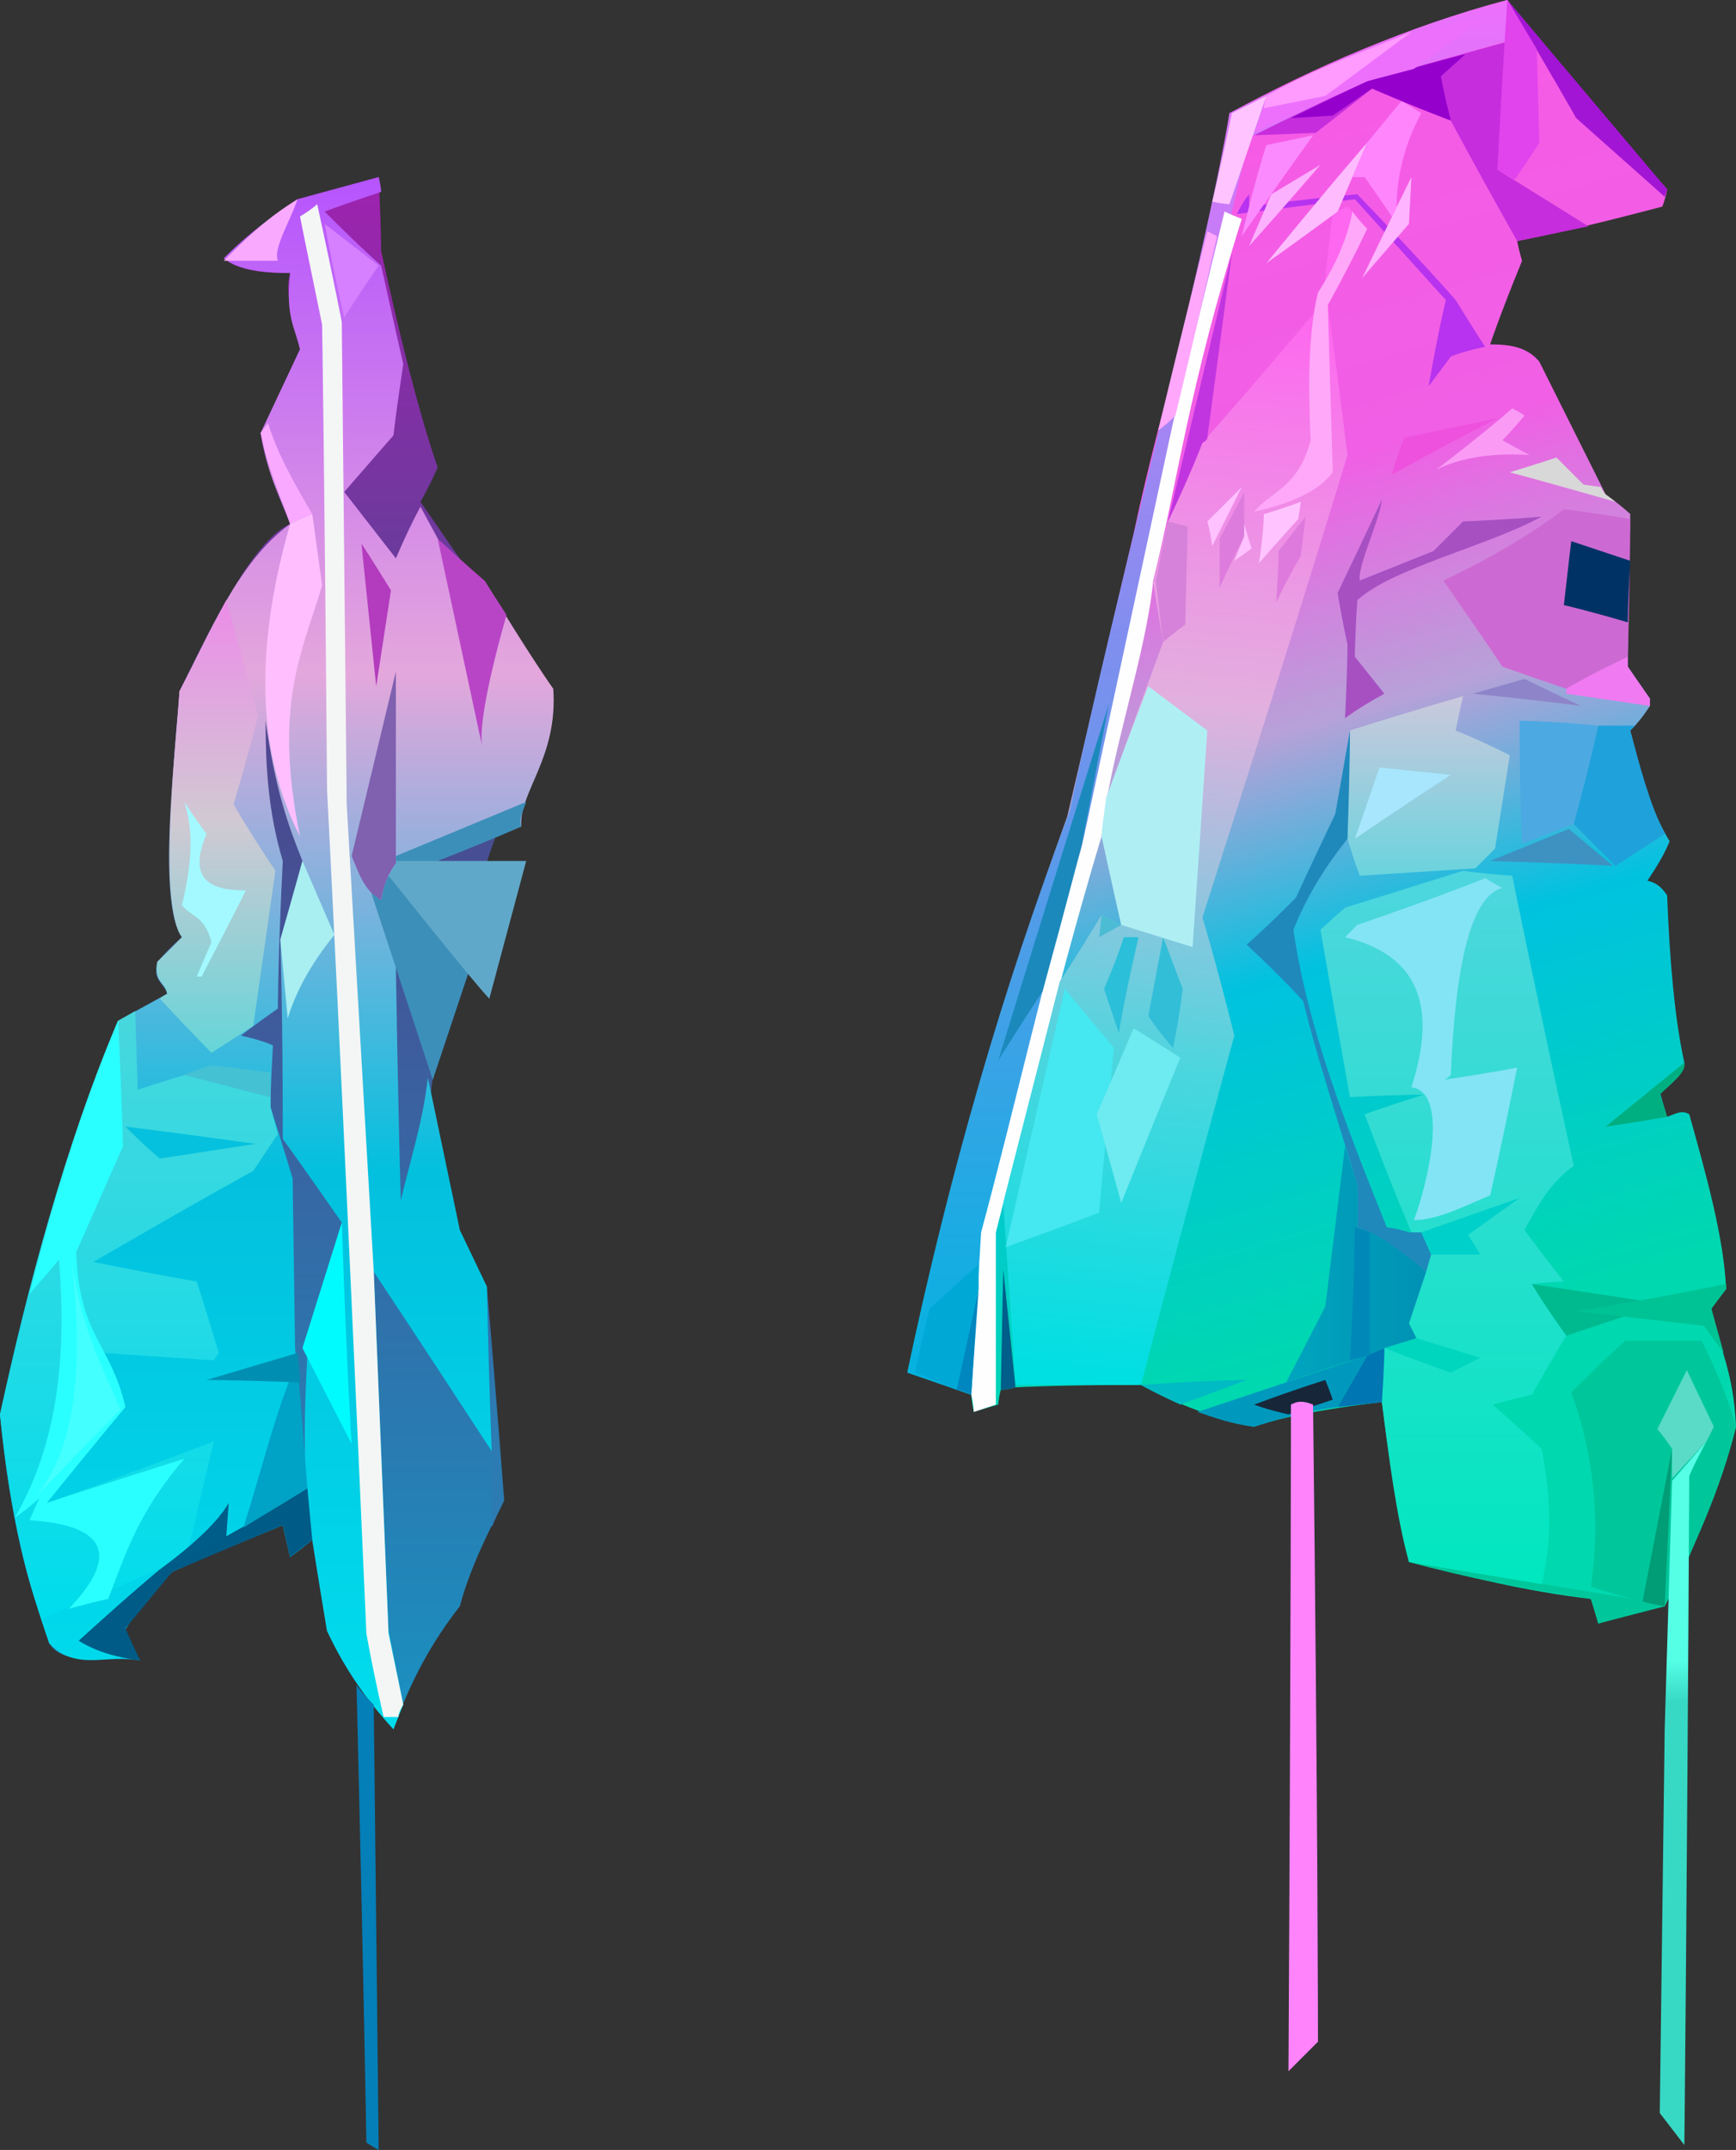 <?xml version="1.0" encoding="UTF-8" standalone="no"?>
<svg
   width="706"
   height="874"
   viewBox="0 0 706 874"
   version="1.1"
   id="svg175"
   sodipodi:docname="cb-layer-0547.svg"
   xmlns:inkscape="http://www.inkscape.org/namespaces/inkscape"
   xmlns:sodipodi="http://sodipodi.sourceforge.net/DTD/sodipodi-0.dtd"
   xmlns="http://www.w3.org/2000/svg"
   xmlns:svg="http://www.w3.org/2000/svg">
  <rect x="0" y="0" width="706" height="874" fill="#333333" stroke="none"/>
  <sodipodi:namedview
     id="namedview177"
     pagecolor="#ffffff"
     bordercolor="#666666"
     borderopacity="1.0"
     inkscape:pageshadow="2"
     inkscape:pageopacity="0.0"
     inkscape:pagecheckerboard="0" />
  <defs
     id="defs75">
    <linearGradient
       x1="235.807"
       y1="0"
       x2="292.401"
       y2="386.724"
       id="id-57793"
       gradientTransform="scale(0.715,1.399)"
       gradientUnits="userSpaceOnUse">
      <stop
         stop-color="#F85AE6"
         offset="0%"
         id="stop2" />
      <stop
         stop-color="#F05FE5"
         offset="34%"
         id="stop4" />
      <stop
         stop-color="#B7A1D8"
         offset="53%"
         id="stop6" />
      <stop
         stop-color="#00C2DF"
         offset="71%"
         id="stop8" />
      <stop
         stop-color="#00D8B0"
         offset="100%"
         id="stop10" />
    </linearGradient>
    <linearGradient
       x1="1224.068"
       y1="173.892"
       x2="1224.068"
       y2="178.315"
       id="id-57794"
       gradientTransform="scale(0.258,3.88)"
       gradientUnits="userSpaceOnUse">
      <stop
         stop-color="#55FFE6"
         offset="0%"
         id="stop13" />
      <stop
         stop-color="#37D9C4"
         offset="100%"
         id="stop15" />
    </linearGradient>
    <linearGradient
       x1="368.311"
       y1="210.971"
       x2="368.311"
       y2="383.8"
       id="id-57795"
       gradientTransform="scale(0.596,1.678)"
       gradientUnits="userSpaceOnUse">
      <stop
         stop-color="#4ED6DE"
         offset="0%"
         id="stop18" />
      <stop
         stop-color="#00E7BF"
         offset="100%"
         id="stop20" />
    </linearGradient>
    <linearGradient
       x1="188.249"
       y1="0"
       x2="188.249"
       y2="376.497"
       id="id-57796"
       gradientTransform="scale(0.664,1.506)"
       gradientUnits="userSpaceOnUse">
      <stop
         stop-color="#ED70FC"
         offset="0%"
         id="stop23" />
      <stop
         stop-color="#00B3DF"
         offset="100%"
         id="stop25" />
    </linearGradient>
    <linearGradient
       x1="211.277"
       y1="67.992"
       x2="203.29"
       y2="312.948"
       id="id-57797"
       gradientTransform="scale(0.556,1.799)"
       gradientUnits="userSpaceOnUse">
      <stop
         stop-color="#FE67EF"
         offset="0%"
         id="stop28" />
      <stop
         stop-color="#E2B0DE"
         offset="37%"
         id="stop30" />
      <stop
         stop-color="#4BD6DE"
         offset="71%"
         id="stop32" />
      <stop
         stop-color="#00DFE2"
         offset="100%"
         id="stop34" />
    </linearGradient>
    <linearGradient
       x1="222.959"
       y1="269.09"
       x2="222.959"
       y2="338.501"
       id="id-57798"
       gradientTransform="scale(0.951,1.052)"
       gradientUnits="userSpaceOnUse">
      <stop
         stop-color="#CBC8DD"
         offset="0%"
         id="stop37" />
      <stop
         stop-color="#6AD4DE"
         offset="100%"
         id="stop39" />
    </linearGradient>
    <linearGradient
       x1="273.83"
       y1="396.064"
       x2="199.857"
       y2="396.064"
       id="id-57799"
       gradientTransform="scale(0.771,1.298)"
       gradientUnits="userSpaceOnUse">
      <stop
         stop-color="#0091B4"
         offset="0%"
         id="stop42" />
      <stop
         stop-color="#00A5BE"
         offset="100%"
         id="stop44" />
    </linearGradient>
    <linearGradient
       x1="182.442"
       y1="0"
       x2="182.442"
       y2="364.885"
       id="id-57800"
       gradientTransform="scale(0.578,1.729)"
       gradientUnits="userSpaceOnUse">
      <stop
         stop-color="#9F22AF"
         offset="0%"
         id="stop47" />
      <stop
         stop-color="#4A4A90"
         offset="40%"
         id="stop49" />
      <stop
         stop-color="#1A91C1"
         offset="100%"
         id="stop51" />
    </linearGradient>
    <linearGradient
       x1="188.47"
       y1="0"
       x2="188.47"
       y2="376.941"
       id="id-57801"
       gradientTransform="scale(0.597,1.674)"
       gradientUnits="userSpaceOnUse">
      <stop
         stop-color="#B654FE"
         offset="0%"
         id="stop54" />
      <stop
         stop-color="#E4A7DC"
         offset="32%"
         id="stop56" />
      <stop
         stop-color="#03C0DE"
         offset="64%"
         id="stop58" />
      <stop
         stop-color="#00DDED"
         offset="100%"
         id="stop60" />
    </linearGradient>
    <linearGradient
       x1="83.533"
       y1="229.293"
       x2="83.533"
       y2="394.688"
       id="id-57802"
       gradientTransform="scale(0.676,1.478)"
       gradientUnits="userSpaceOnUse">
      <stop
         stop-color="#48D7DD"
         offset="0%"
         id="stop63" />
      <stop
         stop-color="#00DDEC"
         offset="100%"
         id="stop65" />
    </linearGradient>
    <linearGradient
       x1="171.854"
       y1="87.995"
       x2="171.854"
       y2="181.188"
       id="id-57803"
       gradientTransform="scale(0.512,1.955)"
       gradientUnits="userSpaceOnUse">
      <stop
         stop-color="#EC8CE8"
         offset="0%"
         id="stop68" />
      <stop
         stop-color="#D1C9D3"
         offset="49%"
         id="stop70" />
      <stop
         stop-color="#67D5D8"
         offset="100%"
         id="stop72" />
    </linearGradient>
  </defs>
  <g
     id="id-57804">
    <g
       transform="translate(369)"
       id="id-57805">
      <path
         d="m 141,580 c -15,-3 -31,-9 -46,-17 -34,0 -51,1 -51,1 -4,1 -6,1 -6,1 -1,4 -1,6 -1,6 -7,2 -10,3 -10,3 -1,-5 -1,-7 -1,-7 C 9,561 0,558 0,558 15,487 36,412 65,332 83,255 92,217 92,217 104,160 123,105 131,46 166,27 203,11 244,0 c 21,25 42,51 65,77 -1,5 -2,7 -2,7 -19,5 -39,10 -59,14 1,5 2,8 2,8 -9,22 -13,34 -13,34 8,0 15,1 20,7 18,36 27,54 27,54 7,5 10,8 10,8 -1,41 -1,62 -1,62 6,9 9,13 9,13 0,2 0,3 0,3 -2,3 -4,6 -8,10 4,15 7,30 16,45 -2,5 -5,10 -9,16 4,1 6,3 8,6 1,26 3,50 7,68 -1,4 -5,8 -10,12 2,7 3,10 3,10 3,-1 6,-3 9,-1 7,25 14,50 15,71 -4,5 -6,8 -6,8 3,16 9,25 10,48 -4,16 -12,36 -20,55 -6,12 -9,18 -9,18 -18,4 -27,7 -27,7 -2,-7 -3,-10 -3,-10 -26,-3 -50,-9 -74,-15 -4,-18 -8,-41 -11,-65 -26,3 -44,7 -52,10 z"
         fill="url(#id-57793)"
         id="id-57806"
         style="fill:url(#id-57793)" />
      <path
         d="m 204,635 c 61,10 91,15 91,15 -12,-3 -17,-5 -17,-5 4,-28 1,-54 -8,-79 14,-14 22,-21 22,-21 h 31 c 5,10 10,21 14,35 -6,25 -17,49 -29,73 l -27,7 -3,-10 c -27,-4 -52,-9 -74,-15 z"
         fill="#00c79b"
         id="id-57807" />
      <path
         d="m 299,651 12,-62 -3,64 c -6,-1 -9,-2 -9,-2 z"
         fill="#009d76"
         id="id-57808" />
      <path
         d="m 308,703 3,-101 c 0,0 14,-16 14,-16 -5,9 -7,14 -7,14 -1,181 -2,272 -2,272 l -10,-13 z"
         fill="url(#id-57794)"
         id="id-57809"
         style="fill:url(#id-57794)" />
      <path
         d="m 311,601 c 0,-8 0,-12 0,-12 -4,-6 -6,-8 -6,-8 8,-16 12,-24 12,-24 l 11,23 -3,6 z"
         fill="#59dbc8"
         id="id-57810" />
      <path
         d="m 258,644 c 3,-14 5,-28 0,-55 -13,-12 -20,-18 -20,-18 11,-3 16,-4 16,-4 9,-16 14,-24 14,-24 -10,-14 -14,-21 -14,-21 9,-1 13,-1 13,-1 -11,-14 -16,-21 -16,-21 5,-9 10,-19 20,-26 -17,-78 -25,-118 -25,-118 -14,-1 -20,-2 -20,-2 -32,10 -48,15 -48,15 -7,6 -10,9 -10,9 8,46 12,68 12,68 20,-1 30,-1 30,-1 -16,5 -24,8 -24,8 12,32 19,48 19,48 3,0 4,0 4,0 3,6 4,9 4,9 -6,19 -9,28 -9,28 2,4 3,6 3,6 l -13,4 -1,22 c 3,24 6,47 11,65 36,6 54,9 54,9 z"
         fill="url(#id-57795)"
         id="id-57811"
         style="fill:url(#id-57795)" />
      <path
         d="m 194,548 c 18,7 27,10 27,10 l 12,-6 -26,-8 c -9,2 -13,4 -13,4 z"
         fill="#00d5be"
         id="id-57812" />
      <path
         d="m 213,510 h 20 c -3,-5 -5,-8 -5,-8 l 21,-15 -40,14 c 3,6 4,9 4,9 z"
         fill="#00d0ca"
         id="id-57813" />
      <path
         d="m 254,522 53,8 -39,13 c -10,-14 -14,-21 -14,-21 z"
         fill="#00ba8f"
         id="id-57814" />
      <path
         d="m 333,522 c -40,8 -61,11 -61,11 35,4 52,6 52,6 l 8,11 -5,-18 6,-8 c 0,-1 0,-2 0,-2 z"
         fill="#00c395"
         id="id-57815" />
      <path
         d="m 134,87 c 3,-6 5,-8 5,-8 0,3 0,5 0,5 30,-4 44,-5 44,-5 27,28 40,43 40,43 8,13 12,19 12,19 -10,2 -14,4 -14,4 -6,8 -9,12 -9,12 4,-23 7,-35 7,-35 L 182,81 c -32,4 -48,6 -48,6 z"
         fill="#b733ef"
         id="id-57816" />
      <path
         d="m 309,454 c -17,3 -25,4 -25,4 l 32,-26 c 1,4 -6,9 -10,13 2,6 3,9 3,9 z"
         fill="#00af81"
         id="id-57817" />
      <path
         d="m 194,548 c -5,2 -7,3 -7,3 l -12,21 18,-2 c 1,-15 1,-22 1,-22 z"
         fill="#0076b3"
         id="id-57818" />
      <path
         d="m 187,551 -69,23 c 6,2 14,5 23,6 10,-3 19,-6 34,-8 8,-14 12,-21 12,-21 z"
         fill="#0099bd"
         id="id-57819" />
      <path
         d="m 141,571 c 19,-7 29,-10 29,-10 2,5 3,8 3,8 l -18,6 c -9,-2 -14,-4 -14,-4 z"
         fill="#172739"
         id="id-57820" />
      <path
         d="m 156,571 c 2,-1 4,-2 9,0 2,173 2,259 2,259 l -12,12 c 1,-181 1,-271 1,-271 z"
         fill="#ff84fc"
         id="id-57821" />
      <path
         d="M 26,567 0,558 C 17,477 39,401 66,330 85,239 120,111 131,46 166,28 202,11 244,0 c 4,10 6,15 6,15 C 208,27 187,33 187,33 155,48 139,56 139,56 95,245 72,339 72,339 63,372 59,389 59,389 L 31,500 Z"
         fill="url(#id-57796)"
         id="id-57822"
         style="fill:url(#id-57796)" />
      <path
         d="m 27,574 c 6,-2 9,-3 9,-3 0,-47 0,-70 0,-70 19,-75 29,-112 29,-112 9,-33 14,-49 14,-49 3,-32 18,-73 21,-104 10,-40 14,-77 36,-147 -5,-2 -7,-3 -7,-3 L 108,172 71,344 C 56,395 44,449 30,501 l -4,66 c 1,4 1,7 1,7 z"
         fill="#fffeff"
         id="id-57823" />
      <path
         d="m 95,563 c 25,-95 38,-142 38,-142 -8,-32 -13,-48 -13,-48 40,-125 59,-188 59,-188 -5,-40 -8,-61 -8,-61 11,-20 16,-31 16,-31 -5,-6 -8,-9 -8,-9 -4,2 -6,2 -6,2 -3,25 -4,37 -4,37 -32,38 -49,57 -49,57 -9,22 -14,32 -14,32 -4,17 -6,25 -6,25 l 4,24 -23,63 c -1,10 -2,16 -2,16 5,24 8,36 8,36 -6,-3 -8,-4 -8,-4 -11,18 -17,27 -17,27 l -23,90 5,74 c 34,0 51,0 51,0 z"
         fill="url(#id-57797)"
         id="id-57824"
         style="fill:url(#id-57797)" />
      <path
         d="m 38,565 1,-49 5,48 c -4,1 -6,1 -6,1 z"
         fill="#005e8b"
         id="id-57825" />
      <path
         d="m 40,507 c 25,-9 38,-14 38,-14 4,-45 6,-67 6,-67 L 64,402 C 48,472 40,507 40,507 Z"
         fill="#45e7f0"
         id="id-57826" />
      <path
         d="m 92,418 c 13,8 19,12 19,12 -16,39 -24,59 -24,59 L 77,453 c 10,-23 15,-35 15,-35 z"
         fill="#6eeaf1"
         id="id-57827" />
      <path
         d="m 108,426 c -7,-8 -10,-13 -10,-13 4,-21 6,-32 6,-32 l 8,21 c -2,16 -4,24 -4,24 z"
         fill="#33bed8"
         id="id-57828" />
      <path
         d="m 86,420 c -4,-12 -6,-18 -6,-18 6,-14 8,-21 8,-21 h 6 c -6,26 -8,39 -8,39 z"
         fill="#2cbfd9"
         id="id-57829" />
      <polygon
         points="87,376 78,381 79,372 "
         fill="#4cbcd5"
         id="id-57830" />
      <path
         d="m 116,385 -29,-9 -8,-36 c 1,-11 2,-16 2,-16 11,-30 17,-45 17,-45 l 24,18 z"
         fill="#afeff4"
         id="id-57831" />
      <path
         d="m 104,261 c 6,-5 9,-7 9,-7 l 1,-40 -8,-2 -5,24 c 2,17 3,25 3,25 z"
         fill="#d682da"
         id="id-57832" />
      <path
         d="m 127,239 c 0,-13 0,-20 0,-20 7,-13 10,-19 10,-19 v 18 c -7,14 -10,21 -10,21 z"
         fill="#dd7cdd"
         id="id-57833" />
      <path
         d="m 150,245 c 1,-14 1,-21 1,-21 7,-9 11,-14 11,-14 l -2,16 c -7,12 -10,19 -10,19 z"
         fill="#de7add"
         id="id-57834" />
      <path
         d="m 143,229 c 2,-13 2,-20 2,-20 10,-3 15,-5 15,-5 l -1,7 c -11,12 -16,18 -16,18 z"
         fill="#ffc4ff"
         id="id-57835" />
      <path
         d="m 124,222 c -1,-7 -2,-10 -2,-10 l 14,-14 c -8,16 -12,24 -12,24 z"
         fill="#ffc1ff"
         id="id-57836" />
      <path
         d="m 137,213 c 2,7 3,10 3,10 l -7,5 4,-10 c 0,-3 0,-5 0,-5 z"
         fill="#ffc1ff"
         id="id-57837" />
      <path
         d="m 167,119 c 7,-11 12,-22 14,-33 0,0 2,3 6,7 0,0 -5,11 -16,31 l 2,68 c -6,8 -18,13 -32,16 8,-9 18,-10 23,-29 -1,-22 -1,-44 3,-60 z"
         fill="#ffa8f9"
         id="id-57838" />
      <path
         d="m 185,113 c 13,-27 20,-41 20,-41 l -1,19 c -13,15 -19,22 -19,22 z"
         fill="#feb4fe"
         id="id-57839" />
      <path
         d="m 146,107 c 27,-33 41,-49 41,-49 l -12,28 c -19,14 -29,21 -29,21 z"
         fill="#febcff"
         id="id-57840" />
      <path
         d="m 139,100 c 6,-14 9,-21 9,-21 l 20,-12 c -19,22 -29,33 -29,33 z"
         fill="#fcb1fe"
         id="id-57841" />
      <path
         d="m 136,96 c 6,-25 10,-37 10,-37 l 19,-4 c -20,28 -29,41 -29,41 z"
         fill="#fb8afe"
         id="id-57842" />
      <path
         d="m 124,82 c 5,1 7,1 7,1 l 15,-44 -14,7 c -5,24 -8,36 -8,36 z"
         fill="#ffc4ff"
         id="id-57843" />
      <path
         d="m 181,72 c 3,0 5,0 5,0 7,10 11,16 11,16 2,-3 2,-4 2,-4 0,-12 3,-25 10,-38 l -8,-5 -14,17 c -4,9 -6,14 -6,14 z"
         fill="#ff85fd"
         id="id-57844" />
      <path
         d="m 197,193 c 3,-10 5,-15 5,-15 l 38,-8 c -29,15 -43,23 -43,23 z"
         fill="#ee51de"
         id="id-57845" />
      <path
         d="m 215,191 c 21,-16 31,-25 31,-25 4,2 5,3 5,3 -6,7 -9,10 -9,10 l 11,6 c -15,-1 -28,1 -38,6 z"
         fill="#fa9af5"
         id="id-57846" />
      <path
         d="m 245,192 c 13,-4 19,-6 19,-6 7,7 11,11 11,11 l 7,1 c 1,2 2,3 2,3 l 4,3 c -28,-8 -43,-12 -43,-12 z"
         fill="#d8d8d8"
         id="id-57847" />
      <path
         d="m 258,210 c -22,12 -61,21 -75,34 -1,15 -1,23 -1,23 8,10 12,15 12,15 -11,6 -16,10 -16,10 1,-20 1,-30 1,-30 -3,-14 -4,-21 -4,-21 12,-25 18,-38 18,-38 -1,9 -10,27 -9,33 20,-8 30,-12 30,-12 l 12,-12 c 22,-1 32,-2 32,-2 z"
         fill="#a650c2"
         id="id-57848" />
      <path
         d="m 294,211 c -18,-3 -27,-4 -27,-4 -13,10 -30,20 -49,29 16,23 24,35 24,35 17,6 26,9 26,9 l 25,-13 c 1,-37 1,-56 1,-56 z"
         fill="#cd69d3"
         id="id-57849" />
      <path
         d="m 293,267 c -17,8 -25,13 -25,13 v 2 l 34,5 v -3 l -9,-13 z"
         fill="#f07af2"
         id="id-57850" />
      <path
         d="m 293,253 c -17,-5 -26,-7 -26,-7 2,-18 3,-26 3,-26 l 24,8 c -1,17 -1,25 -1,25 z"
         fill="#003265"
         id="id-57851" />
      <path
         d="m 274,287 c -15,-7 -23,-11 -23,-11 l -21,6 c 30,3 44,5 44,5 z"
         fill="#8d84c9"
         id="id-57852" />
      <path
         d="m 281,295 c -21,-2 -32,-2 -32,-2 0,34 1,50 1,50 l 21,-8 c 7,-27 10,-40 10,-40 z"
         fill="#4da9e2"
         id="id-57853" />
      <path
         d="m 296,295 h -15 c -6,26 -10,40 -10,40 11,11 17,17 17,17 l 20,-13 c -6,-12 -10,-27 -14,-42 z"
         fill="#1fa1db"
         id="id-57854" />
      <path
         d="m 287,352 c -12,-10 -18,-15 -18,-15 l -32,13 c 33,1 50,2 50,2 z"
         fill="#3d92c2"
         id="id-57855" />
      <path
         d="m 184,356 c 31,-2 47,-3 47,-3 5,-5 8,-8 8,-8 4,-25 6,-38 6,-38 -14,-7 -22,-10 -22,-10 2,-10 3,-14 3,-14 -31,9 -46,14 -46,14 l -1,44 c 3,10 5,15 5,15 z"
         fill="url(#id-57798)"
         id="id-57856"
         style="fill:url(#id-57798)" />
      <path
         d="m 182,341 c 7,-20 10,-29 10,-29 l 29,3 c -26,17 -39,26 -39,26 z"
         fill="#a7e6fc"
         id="id-57857" />
      <path
         d="m 178,381 c 3,-3 5,-5 5,-5 35,-12 52,-19 52,-19 5,3 7,4 7,4 -12,3 -19,28 -21,76 -2,2 -3,2 -3,2 20,-3 30,-5 30,-5 -7,35 -11,52 -11,52 -10,4 -21,10 -31,10 5,-13 15,-52 -1,-54 11,-34 2,-54 -27,-61 z"
         fill="#83e4f6"
         id="id-57858" />
      <path
         d="m 180,297 c -4,23 -6,34 -6,34 -11,23 -16,34 -16,34 -13,13 -20,19 -20,19 16,15 23,23 23,23 5,21 14,48 22,75 0,12 0,17 0,17 9,3 18,10 28,18 l 2,-7 -4,-9 c -3,0 -5,0 -5,0 -6,-2 -9,-2 -9,-2 -16,-40 -32,-80 -38,-121 6,-15 14,-27 22,-37 1,-29 1,-44 1,-44 z"
         fill="#1f89bc"
         id="id-57859" />
      <path
         d="M 37,431 C 49,412 55,403 55,403 66,363 71,343 71,343 L 82,286 C 52,382 37,431 37,431 Z"
         fill="#1b89bc"
         id="id-57860" />
      <path
         d="m 109,169 c -4,4 -7,6 -7,6 13,-54 20,-81 20,-81 l 4,2 c -11,49 -17,73 -17,73 z"
         fill="#ffa7fb"
         id="id-57861" />
      <path
         d="m 106,212 c 10,-21 14,-32 14,-32 2,-1 2,-2 2,-2 l 10,-75 z"
         fill="#c135e0"
         id="id-57862" />
      <path
         d="M 248,98 C 230,66 221,49 221,49 200,41 189,36 189,36 174,48 166,54 166,54 l -25,1 c 30,-15 46,-22 46,-22 38,-11 57,-16 57,-16 -3,34 -4,52 -4,52 l 37,23 c -19,4 -29,6 -29,6 z"
         fill="#c62ddd"
         id="id-57863" />
      <path
         d="m 221,49 c -3,-12 -4,-18 -4,-18 l 10,-9 c -27,7 -40,11 -40,11 -21,10 -31,15 -31,15 l 17,-1 16,-11 c 21,9 32,13 32,13 z"
         fill="#9500cd"
         id="id-57864" />
      <path
         d="m 272,48 36,32 1,-3 -65,-77 c 19,32 28,48 28,48 z"
         fill="#a315d4"
         id="id-57865" />
      <path
         d="m 240,69 c 5,3 7,4 7,4 7,-10 10,-15 10,-15 L 256,20 244,0 c -3,46 -4,69 -4,69 z"
         fill="#e143ed"
         id="id-57866" />
      <path
         d="m 141,54 c 4,-10 5,-15 5,-15 20,-10 38,-18 56,-25 22,-5 33,-7 33,-7 l -29,21 -19,5 z"
         fill="#ed70fc"
         id="id-57867" />
      <path
         d="m 145,44 25,-5 35,-26 c -19,8 -38,14 -59,26 -1,3 -1,5 -1,5 z"
         fill="#ff9aff"
         id="id-57868" />
      <path
         d="m 26,567 c -4,-2 -6,-2 -6,-2 l 9,-41 c -2,28 -3,43 -3,43 z"
         fill="#0087bf"
         id="id-57869" />
      <path
         d="m 3,558 c 4,-17 6,-26 6,-26 l 20,-18 v 10 l -9,41 C 8,560 3,558 3,558 Z"
         fill="#00a8d6"
         id="id-57870" />
      <path
         d="m 95,563 c 28,-2 43,-2 43,-2 l -27,10 c -11,-5 -16,-8 -16,-8 z"
         fill="#00bbc3"
         id="id-57871" />
      <path
         d="m 154,562 c 11,-21 16,-31 16,-31 l 8,-65 5,16 v 17 c 7,2 15,7 28,18 l -7,21 3,6 -13,4 -7,3 c -22,7 -33,11 -33,11 z"
         fill="url(#id-57799)"
         id="id-57872"
         style="fill:url(#id-57799)" />
      <path
         d="m 180,553 c 2,-36 2,-54 2,-54 4,1 6,2 6,2 v 50 z"
         fill="#0089b8"
         id="id-57873" />
    </g>
    <g
       transform="translate(0,72)"
       id="id-57874">
      <path
         d="m 160,631 c -10,-11 -19,-23 -27,-40 -4,-24 -6,-37 -6,-37 -6,5 -9,7 -9,7 -2,-9 -3,-13 -3,-13 -13,5 -29,12 -45,19 -7,6 -14,15 -20,25 5,7 7,11 7,11 -12,-2 -31,3 -37,-7 C 13,574 6,559 0,503 12,455 21,410 48,343 c 13,-7 20,-11 20,-11 -1,-4 -6,-5 -4,-13 6,-7 10,-10 10,-10 -8,-10 -5,-54 -1,-100 15,-31 31,-62 45,-68 -6,-14 -11,-28 -12,-37 11,-23 16,-34 16,-34 -4,-14 -6,-25 -4,-31 -11,0 -21,-1 -27,-6 7,-6 15,-14 30,-24 22,-6 33,-9 33,-9 1,20 1,30 1,30 7,32 15,65 23,88 -4,9 -7,14 -7,14 27,39 40,58 40,58 l -24,25 c 11,32 17,47 17,47 -8,19 -17,53 -28,104 -6,45 1,73 22,85 5,58 7,87 7,87 -7,14 -14,28 -18,43 -11,14 -20,30 -27,50 z"
         fill="url(#id-57800)"
         id="id-57875"
         style="fill:url(#id-57800)" />
      <path
         d="m 200,549 v -69 l 5,58 c -4,8 -5,11 -5,11 z"
         fill="#2c7bb2"
         id="id-57876" />
      <path
         d="m 200,518 c -32,-49 -48,-73 -48,-73 4,98 6,146 6,146 l 6,30 -4,10 c -10,-11 -19,-23 -27,-40 -4,-24 -6,-37 -6,-37 -3,-18 -4,-40 -2,-75 9,-36 14,-54 14,-54 -16,-23 -24,-34 -24,-34 0,-54 -1,-81 -1,-81 6,-21 9,-32 9,-32 -6,-15 -11,-29 -15,-57 0,18 1,37 7,57 -2,40 -2,60 -2,60 -10,7 -15,11 -15,11 9,2 13,4 13,4 -1,17 -1,25 -1,25 6,19 9,29 9,29 l 1,69 7,78 -9,7 -3,-13 c -14,6 -30,12 -45,19 -7,7 -14,15 -20,25 l 7,11 C 45,600 31,608 20,596 12,573 4,546 0,503 11,452 25,399 48,343 l 20,-11 c -1,-5 -6,-5 -4,-13 l 10,-10 c -10,-15 -3,-70 -1,-100 12,-23 24,-53 45,-68 -4,-11 -9,-19 -12,-37 l 16,-34 c -2,-9 -6,-13 -4,-31 -10,0 -21,-1 -27,-6 7,-7 15,-14 30,-24 22,-6 33,-9 33,-9 1,4 1,6 1,6 -15,5 -23,8 -23,8 15,15 23,22 23,22 6,27 9,40 9,40 -3,20 -4,29 -4,29 -14,16 -20,23 -20,23 14,18 21,27 21,27 6,-14 10,-21 10,-21 18,33 27,50 27,50 0,-13 -1,-20 -1,-20 18,30 28,44 28,44 2,28 -14,42 -13,56 -23,9 -35,13 -35,13 -11,29 -16,44 -16,44 1,63 2,95 2,95 4,-17 9,-32 11,-50 l 13,62 11,23 c 1,45 2,67 2,67 z"
         fill="url(#id-57801)"
         id="id-57877"
         style="fill:url(#id-57801)" />
      <path
         d="m 143,515 -20,-39 16,-51 c 2,60 4,90 4,90 z"
         fill="#00fbfe"
         id="id-57878" />
      <path
         d="m 17,586 c 39,-16 59,-25 59,-25 7,-31 11,-47 11,-47 -45,17 -68,25 -68,25 21,-26 32,-39 32,-39 -6,-14 -9,-22 -9,-22 30,2 45,3 45,3 1,-2 2,-3 2,-3 -6,-20 -9,-29 -9,-29 -28,-5 -42,-8 -42,-8 43,-25 65,-37 65,-37 l 10,-15 c -2,-7 -3,-11 -3,-11 0,-2 0,-4 0,-4 -23,-6 -35,-9 -35,-9 -13,4 -19,6 -19,6 l -1,-32 -7,4 C 26,395 12,449 0,503 c 4,37 10,65 17,83 z"
         fill="url(#id-57802)"
         id="id-57879"
         style="fill:url(#id-57802)" />
      <path
         d="m 28,582 c 11,-3 16,-4 16,-4 7,-18 12,-35 31,-57 -38,12 -56,18 -56,18 21,-26 32,-39 32,-39 -6,-26 -19,-29 -20,-63 l 19,-43 c -1,-34 -2,-51 -2,-51 -15,35 -26,72 -36,111 8,-9 12,-14 12,-14 3,38 0,74 -18,105 7,-5 10,-8 10,-8 l -4,9 c 31,2 37,14 16,36 z"
         fill="#2affff"
         id="id-57880" />
      <path
         d="M 14,537 C 37,513 49,501 49,501 37,474 33,465 29,440 c 6,48 0,80 -15,97 z"
         fill="#44ffff"
         id="id-57881" />
      <path
         d="m 57,603 c -8,-1 -17,-3 -25,-8 22,-20 33,-29 33,-29 18,-8 36,-18 60,-33 l 2,21 -9,7 -3,-13 -45,19 -19,23 c 4,9 6,13 6,13 z"
         fill="#005b87"
         id="id-57882" />
      <path
         d="m 65,566 c 15,-11 24,-20 28,-27 l -1,14 c -12,6 -21,11 -27,13 z"
         fill="#005c89"
         id="id-57883" />
      <path
         d="m 99,549 c 7,-22 15,-54 22,-67 l 4,51 c -18,11 -26,16 -26,16 z"
         fill="#00a2c5"
         id="id-57884" />
      <path
         d="m 122,490 c -25,-1 -38,-1 -38,-1 l 37,-11 c 1,8 1,12 1,12 z"
         fill="#008fb2"
         id="id-57885" />
      <path
         d="m 51,386 c 9,9 14,13 14,13 l 39,-6 c -36,-5 -53,-7 -53,-7 z"
         fill="#06c1de"
         id="id-57886" />
      <path
         d="m 75,365 c 7,-3 11,-4 11,-4 l 24,3 v 10 c -23,-6 -35,-9 -35,-9 z"
         fill="#45c1d4"
         id="id-57887" />
      <path
         d="m 65,334 c 14,15 21,22 21,22 11,-7 17,-11 17,-11 6,-42 9,-63 9,-63 -12,-18 -17,-27 -17,-27 7,-24 10,-36 10,-36 L 92,172 73,209 c -1,17 -9,87 1,100 l -10,10 c -1,9 3,8 4,13 -2,1 -3,2 -3,2 z"
         fill="url(#id-57803)"
         id="id-57888"
         style="fill:url(#id-57803)" />
      <path
         d="m 82,325 c 12,-23 18,-35 18,-35 -14,0 -24,-4 -16,-23 -6,-8 -9,-13 -9,-13 3,10 4,21 -1,42 4,5 9,4 12,15 l -6,14 c 1,0 2,0 2,0 z"
         fill="#a3f9ff"
         id="id-57889" />
      <path
         d="m 117,342 -3,-32 c 6,-21 9,-32 9,-32 l 13,30 c -8,10 -15,21 -19,34 z"
         fill="#a9eef1"
         id="id-57890" />
      <path
         d="m 122,268 c -17,-33 -19,-75 -4,-127 6,-3 9,-4 9,-4 l 4,29 c -8,27 -20,48 -9,102 z"
         fill="#ffbfff"
         id="id-57891" />
      <path
         d="m 118,141 c 6,-3 9,-4 9,-4 -7,-12 -14,-24 -18,-37 l -3,4 c 3,15 8,25 12,37 z"
         fill="#f9a9ff"
         id="id-57892" />
      <path
         d="m 147,149 c 4,39 6,58 6,58 l 6,-39 c -8,-13 -12,-19 -12,-19 z"
         fill="#b33bbd"
         id="id-57893" />
      <path
         d="m 143,276 c 3,7 5,14 12,18 1,-6 3,-11 6,-15 v -78 c -12,50 -18,75 -18,75 z"
         fill="#7f61b0"
         id="id-57894" />
      <path
         d="m 196,231 -18,-84 c 13,12 19,17 19,17 l 9,14 c -8,28 -11,46 -10,53 z"
         fill="#b845c6"
         id="id-57895" />
      <path
         d="m 164,621 c -2,3 -2,5 -2,5 -4,0 -6,0 -6,0 -5,-22 -7,-34 -7,-34 C 139,363 133,249 133,249 132,123 131,60 131,60 c -6,-29 -9,-44 -9,-44 5,-3 7,-5 7,-5 7,32 10,48 10,48 l 2,196 11,190 6,147 c 4,19 6,29 6,29 z"
         fill="#f4f6f5"
         id="id-57896" />
      <path
         d="m 178,278 c 23,-9 34,-14 34,-14 -1,-2 0,-5 2,-10 l -53,22 v 4 c -5,6 -5,10 -6,14 l -4,-3 25,76 27,-81 z"
         fill="#3c8fb9"
         id="id-57897" />
      <path
         d="m 199,334 c -3,-3 -17,-20 -41,-50 l 3,-5 v -1 h 53 z"
         fill="#60a8c9"
         id="id-57898" />
      <path
         d="m 140,57 c 9,-14 14,-21 14,-21 L 132,19 c 5,26 8,38 8,38 z"
         fill="#d680ff"
         id="id-57899" />
      <path
         d="M 113,34 H 91 c 9,-9 17,-17 30,-25 -3,9 -10,20 -8,25 z"
         fill="#f9aafe"
         id="id-57900" />
      <path
         d="m 145,613 c 3,124 4,186 4,186 3,2 5,3 5,3 l -2,-181 c -5,-5 -7,-8 -7,-8 z"
         fill="#047fb8"
         id="id-57901" />
    </g>
  </g>
</svg>
